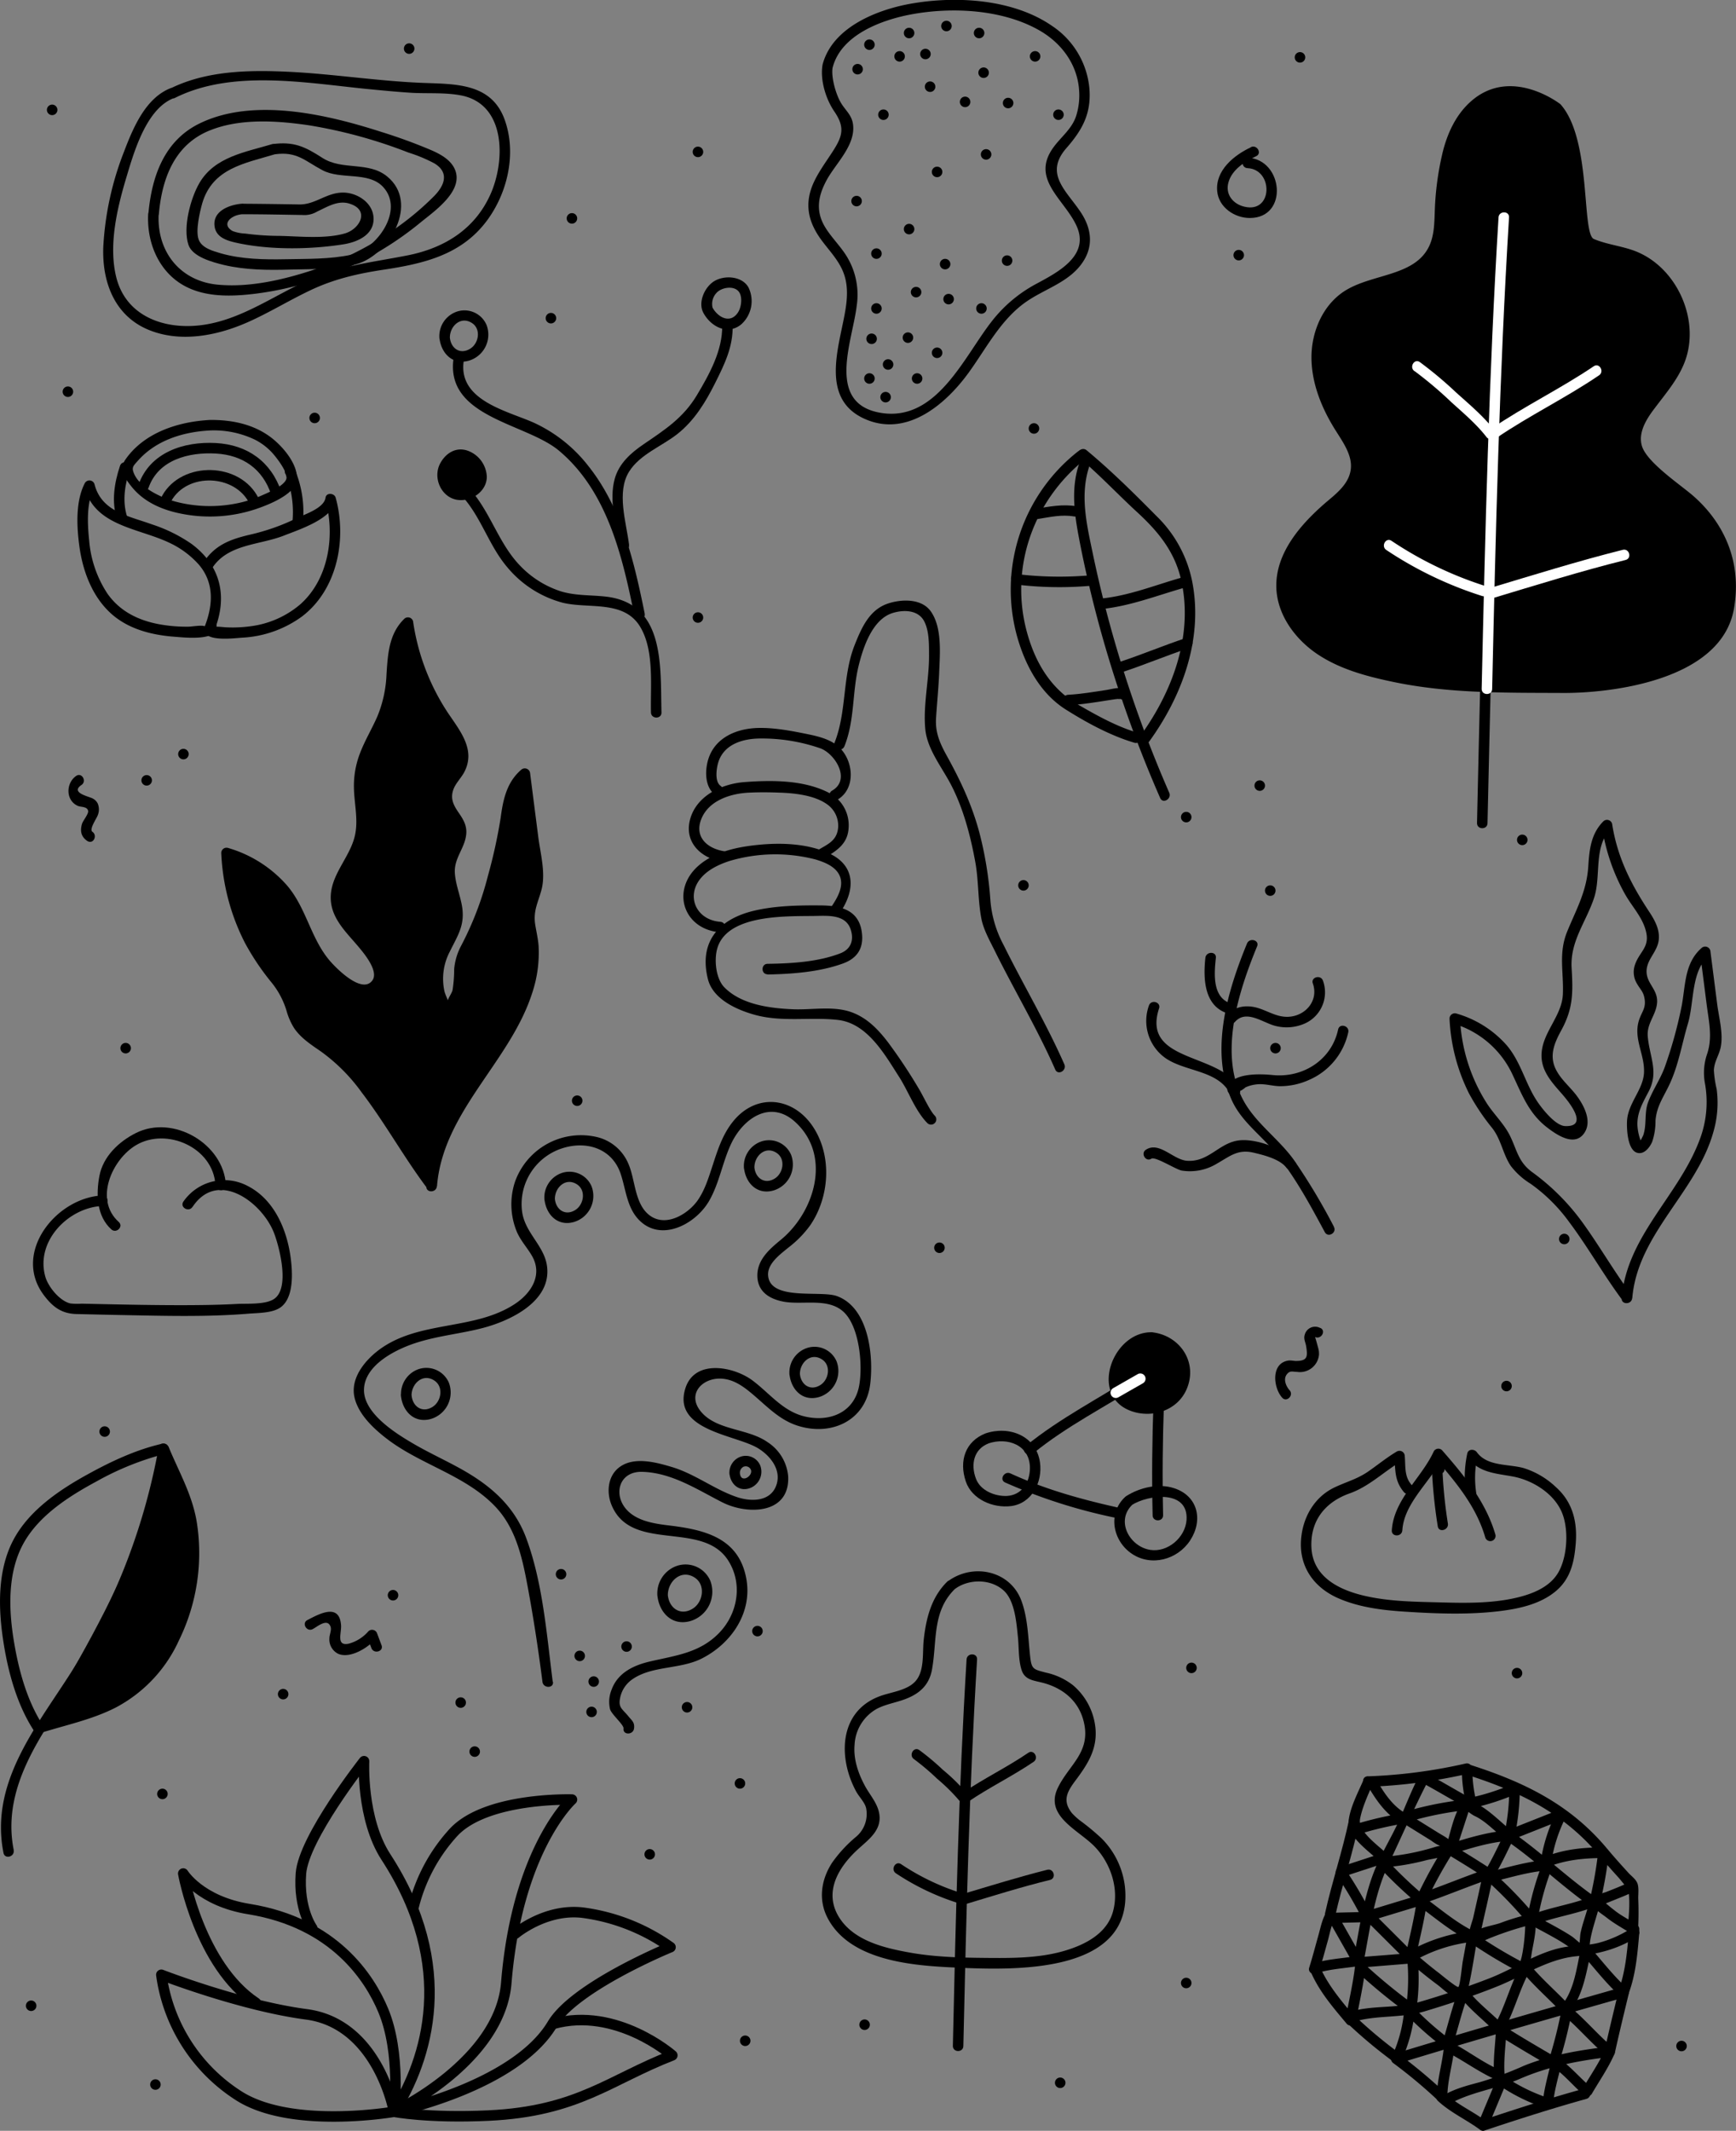 <svg xmlns="http://www.w3.org/2000/svg" viewBox="0 0 495.94 608.56"><rect x="0" y="0" width="495.94" height="608.56" fill="#808080" stroke="none"/><defs><style>.cls-1{fill:#fff;}.cls-2{fill:none;stroke:#000;stroke-linecap:round;stroke-linejoin:round;stroke-width:3px;}</style></defs><title>Asset 8</title><g id="Layer_2" data-name="Layer 2"><g id="Layer_2-2" data-name="Layer 2"><path d="M420.24,28.93c-4.39,3.86-6.89,9.38-8.22,15.08a83.13,83.13,0,0,0-2.11,15.71c-.15,3.86-.09,7.93-2,11.3-4.41,7.88-16,7.24-23.63,12-6.37,4-9.69,11.76-9.62,19.27s3.1,14.71,7.12,21c2.12,3.35,4.65,7,4.09,10.9s-3.79,6.55-6.72,9c-7.5,6.38-14.79,14.71-14.53,24.56.21,7.8,5.36,14.84,11.86,19.16s14.24,6.34,21.89,7.92c15.77,3.26,31.85,3,48,3.08,13,.1,45.43-3.25,49-24.15,2.45-14.21-3.61-25.1-11.61-32.1-3.7-3.23-13.34-9.61-14.71-14.33-1.11-3.8,1.29-7.66,3.7-10.79,3-4,6.28-7.8,8.22-12.38C486.2,92,479.19,76,466.62,71.52c-3.69-1.31-7.67-1.74-11.27-3.25s-.57-28.51-9.57-38.51C445.78,29.76,431.78,18.76,420.24,28.93Z"/><path d="M428.1,62.09c-3.52,57.61-4.85,115.31-6.15,173,0,1.93,3,1.93,3,0,1.3-57.68,2.63-115.38,6.15-173,.12-1.92-2.88-1.92-3,0Z"/><path class="cls-1" d="M428.1,62.09c-2.75,44.88-3.81,89.74-4.82,134.67,0,1.93,3,1.93,3,0,1-44.93,2.07-89.79,4.82-134.67.12-1.92-2.88-1.92-3,0Z"/><path class="cls-1" d="M404.13,106a110.78,110.78,0,0,1,10.55,8.92c3.45,3.12,7.16,6.25,10,9.93,1.19,1.52,3.3-.61,2.12-2.12-3.08-3.93-7.08-7.27-10.78-10.6a112.54,112.54,0,0,0-10.41-8.72c-1.59-1.1-3.09,1.5-1.52,2.59Z"/><path class="cls-1" d="M427.54,125.06c9.46-6.44,19.82-11.43,29.28-17.87,1.59-1.07.09-3.68-1.51-2.59C445.84,111,435.48,116,426,122.47c-1.59,1.08-.09,3.68,1.52,2.59Z"/><path class="cls-1" d="M424.18,167.32a105.52,105.52,0,0,1-26.64-12.85c-1.6-1.1-3.1,1.5-1.52,2.59a108.18,108.18,0,0,0,27.36,13.15c1.84.62,2.62-2.28.8-2.89Z"/><path class="cls-1" d="M426.14,170.93c12.72-3.83,25.38-7.79,38.25-11,1.88-.47,1.08-3.37-.79-2.9-12.88,3.23-25.54,7.19-38.25,11-1.85.56-1.06,3.46.79,2.9Z"/><path d="M270.6,451.72c-4.52,4.47-6,10.33-6.7,16.5-.45,3.84.35,9.26-2.62,12.2-2.48,2.48-7,2.88-10.12,4.09-11.59,4.42-11.75,17.68-6.54,27.2.8,1.45,2.49,3.14,2.82,4.73a8.5,8.5,0,0,1-3,8.25,38.27,38.27,0,0,0-6.73,7.31c-3.14,4.82-4,10.64-1.25,15.85,6.46,12.25,24.37,13.55,36.52,14.09,16.32.73,51,2.13,48.39-23.07a23.24,23.24,0,0,0-6.67-13.82,67.18,67.18,0,0,0-5.66-4.73,18.21,18.21,0,0,1-2.82-2.5c-2.8-3.57-1.36-6.09,1-9.27,3.35-4.46,6.15-8.71,5.77-14.5a18.41,18.41,0,0,0-6.46-12.75,19.13,19.13,0,0,0-7.75-3.6c-3.5-.93-4.07-.93-4.47-4.45-.6-5.35-.63-10.91-2.49-16-3.17-8.75-14-11-21.21-5.49-1.53,1.18.61,3.28,2.12,2.12,3.9-3,10.42-3.06,14.16.53,3.08,3,3.51,9.29,3.92,13.25.3,3,.11,6.46,1.05,9.33s3.48,2.94,6.12,3.64c6.07,1.61,10.64,5.6,11.82,12,1.49,8.09-4.52,11.58-7.61,18-3.93,8.2,6.26,12.12,10.81,17.05,4.4,4.77,6.73,11.87,4.95,18.29-1.42,5.13-5.85,8.19-10.57,10.06-7.94,3.15-16.43,3.23-24.83,3.16-7.53-.06-15.1-.19-22.53-1.51-7.27-1.3-16-3.32-20.25-10-4.49-7.09-.45-14.11,5-19.22,3.06-2.87,7.14-5.53,6.44-10.29-.42-3-2.59-5.38-4-7.91-2-3.64-3.46-7.83-3.07-12A12.44,12.44,0,0,1,250.57,488c2.54-1.3,5.42-1.73,8.06-2.74,4.08-1.54,6.8-4,7.61-8.37,1.5-8.16,0-16.57,6.48-23A1.5,1.5,0,0,0,270.6,451.72Z"/><path d="M276.13,473.94c-2.24,36.76-3.09,73.58-3.92,110.39,0,1.93,3,1.93,3,0,.83-36.81,1.68-73.63,3.92-110.39.12-1.93-2.88-1.92-3,0Z"/><path d="M261.1,502.41a69.46,69.46,0,0,1,6.63,5.61,53.9,53.9,0,0,1,6.4,6.33c1.19,1.52,3.3-.61,2.12-2.12a54.94,54.94,0,0,0-6.88-6.76,71.35,71.35,0,0,0-6.75-5.65c-1.59-1.1-3.09,1.5-1.52,2.59Z"/><path d="M276.59,514.59c6-4.1,12.64-7.3,18.68-11.4,1.59-1.08.09-3.68-1.51-2.59-6,4.1-12.64,7.3-18.69,11.4-1.59,1.08-.09,3.68,1.52,2.59Z"/><path d="M274.31,540.56a67,67,0,0,1-16.87-8.14c-1.59-1.09-3.1,1.5-1.51,2.59a69.91,69.91,0,0,0,17.59,8.45c1.83.61,2.62-2.28.79-2.9Z"/><path d="M275.57,543.91c8.11-2.44,16.19-5,24.41-7,1.87-.47,1.08-3.37-.8-2.9-8.22,2.07-16.3,4.59-24.41,7-1.84.56-1.06,3.45.8,2.89Z"/><path d="M132.55,142.31c5.11,6,7.3,13.77,12.42,19.75a30.9,30.9,0,0,0,15.74,10.07c7.41,1.84,17.52-.86,22.17,6.88,4.11,6.83,2.89,16.87,3.09,24.48.05,1.92,3.05,1.93,3,0-.35-13.14,1.15-31.18-15.94-33.1-4.33-.48-8.71-.22-12.92-1.54a28,28,0,0,1-11.53-7.29c-6-6.2-8.32-14.84-13.91-21.38-1.26-1.47-3.37.66-2.12,2.13Z"/><path d="M184.18,175.25c-3-14.74-6.52-30.11-16.08-42.13a41.86,41.86,0,0,0-15.65-12.42c-7.56-3.36-21.48-6.29-20-17.42.25-1.88-2.64-2.7-2.9-.79-2.25,16.77,20.7,18.34,30.11,26.2,13.9,11.62,18.21,30.42,21.61,47.35.38,1.9,3.27,1.1,2.89-.79Z"/><path d="M179.71,155.57c-.8-6.41-3.64-15,0-20.86,3.13-5,9.41-7.26,13.88-10.82,4.82-3.83,8-9.07,10.72-14.51s5.11-10.32,5-16.42c0-1.93-3-1.94-3,0,.16,7.09-3.69,14-7.28,20-3.9,6.46-9.15,9.81-15.19,13.93-3.64,2.49-7,5.46-8.22,9.84-1.68,6,.33,12.84,1.08,18.88.24,1.89,3.24,1.91,3,0Z"/><path d="M200.88,89.24c2.1,4,6.94,6.65,10.9,3.38a8.92,8.92,0,0,0,2.06-10.5c-1.82-3.32-7-3.63-9.94-1.73-2.52,1.64-4.35,5.55-3.18,8.49.71,1.77,3.61,1,2.9-.8a4.6,4.6,0,0,1,1-4.35c1.35-1.62,4.95-2.29,6.42-.45,1.16,1.46.74,4.43-.15,5.85-2.21,3.54-5.87,1.51-7.41-1.41C202.56,86,200,87.53,200.88,89.24Z"/><path d="M126.86,133.49a6,6,0,0,0,1.7,6.81c2.32,1.88,6.11,1.06,8-1.27C140.78,133.76,130.78,124.76,126.86,133.49Z"/><path d="M125.41,133.09c-1.62,4.22,1.14,9.46,5.84,9.73,3.8.23,7.84-2.67,7.82-6.69a8.28,8.28,0,0,0-5.24-7.33c-3.58-1.38-6.71.7-8.27,3.93-.83,1.73,1.75,3.26,2.59,1.52s2.35-3.5,4.57-2.67A5.46,5.46,0,0,1,136,135.2c.54,2.19-1,4-3.14,4.49-3.52.88-5.69-2.72-4.51-5.8C129,132.08,126.1,131.3,125.41,133.09Z"/><path d="M125.53,96.41c.42,4.36,3.65,7.88,8.31,6.63A7.76,7.76,0,0,0,139,92.82a6.86,6.86,0,0,0-8.89-3.67,7.39,7.39,0,0,0-4.59,7.26c0,1.93,3,1.93,3,0,0-3.35,3.2-6.27,6.39-4.1,2.56,1.74,1.86,5.75-.55,7.26-2.84,1.8-5.54,0-5.84-3.16C128.35,94.5,125.35,94.48,125.53,96.41Z"/><path d="M381.09,350.39a176.89,176.89,0,0,0-11.56-19.26c-4-5.5-9.78-9.65-13.4-15.3-8.59-13.39-2.48-32.24,3-45.56.73-1.78-2.17-2.56-2.89-.79-5.52,13.41-10.72,30.58-4.37,44.69,2.8,6.21,8.4,10,12.6,15.21,5.59,6.87,9.82,14.77,14,22.52.92,1.7,3.51.19,2.59-1.51Z"/><path d="M370.07,332c-3.08-4-11.8-7.17-16.76-6.2-5.29,1-8.22,6.15-14.21,5.72-3.94-.29-7.88-5.59-11.7-3.18-1.63,1-.13,3.62,1.51,2.59,1.14-.72,7,3.1,8.74,3.4a14.8,14.8,0,0,0,10-2c3.81-2.17,6-4.18,10.49-3.12,2.86.68,7.44,1.8,9.34,4.27,1.17,1.51,3.77,0,2.59-1.51Z"/><path d="M354.07,311c-5-10.47-28.09-7.29-22.95-23,.6-1.84-2.3-2.63-2.9-.8A13,13,0,0,0,332.68,302c5.68,4.19,15.44,3.5,18.8,10.54.84,1.74,3.42.22,2.59-1.51Z"/><path d="M353.84,310.7q-.49,1.88,2-.16a10.37,10.37,0,0,1,3.85-.89c2-.08,4,.56,6,.57a20,20,0,0,0,8.2-1.76,19.29,19.29,0,0,0,11.28-13.63c.4-1.88-2.49-2.69-2.9-.8-1.87,8.71-10.06,13.9-18.74,13-3.23-.32-11.7-.78-12.85,3.69a1.51,1.51,0,0,0,.39,1.46l.64.62c1.39,1.35,3.51-.77,2.12-2.12Z"/><path d="M352,286.71c-5.74-1.53-5.15-8.56-4.65-13.14.21-1.91-2.79-1.9-3,0-.66,6.12-.35,14.11,6.85,16a1.5,1.5,0,0,0,.8-2.89Z"/><path d="M352.84,291.82c3.3-3.65,8.1.43,11.74,1.24a12.82,12.82,0,0,0,8.45-.87,9.75,9.75,0,0,0,4.91-12.11c-.64-1.8-3.54-1-2.89.8,1.72,4.86-2.06,9.3-7,9.52-3.37.15-5.91-1.75-9-2.6-2.93-.8-6.2-.43-8.31,1.9-1.29,1.43.82,3.56,2.12,2.12Z"/><path d="M239.16,228.43c5.41-3.05,4.8-11.22.41-15.17-2.23-2-5.36-2.84-8.22-3.45-4.84-1-10.14-2.07-15.11-1.89-5.8.22-11.69,2.65-13.75,8.48-1.15,3.25-1.3,8.37,1.84,10.62,1.57,1.12,3.07-1.48,1.51-2.59-1.84-1.32-1.1-5.55-.46-7.24,1.81-4.72,6.86-6.18,11.5-6.27a51.05,51.05,0,0,1,17.5,2.81c4.23,1.57,8.82,9,3.27,12.11a1.5,1.5,0,0,0,1.51,2.59Z"/><path d="M235.54,245.06c3.62-2.16,6.7-4.13,6.9-8.72a10.4,10.4,0,0,0-5.91-10.05c-7.05-3.54-16.13-3.52-23.89-2.92-6.56.5-13.89,4-15.57,10.94C195.56,240.55,200.18,245,206,246c1.89.3,2.7-2.59.8-2.9-4.69-.76-8.41-4-6.52-9,2.05-5.47,8.39-7.47,13.67-7.72,2.92-.14,5.9-.12,8.82,0,4.17.13,9.78.74,13.34,3.21a7.46,7.46,0,0,1,3.32,6.87c-.37,3.59-2.82,4.58-5.42,6.13a1.5,1.5,0,0,0,1.52,2.59Z"/><path d="M240.07,260.52c4.46-6.64,4.28-13.59-3.66-17-6-2.6-13.22-2.88-19.68-2.24-6,.59-12.68,1.92-17.35,6.11-7.76,7-4.09,18.08,6.4,18.88,1.92.15,1.92-2.85,0-3-6.88-.52-9.91-7.31-5.55-12.49,2.07-2.45,5.18-3.9,8.17-4.88a46,46,0,0,1,24.53-.45c2.44.73,5.42,1.86,6.73,4.23,1.74,3.15-.41,6.71-2.18,9.34-1.08,1.6,1.52,3.11,2.59,1.51Z"/><path d="M219.26,278.32c7.06-.14,14.87-.71,21.57-3.15,4.18-1.52,6-4.49,5.36-9-.88-6.35-6.12-7.53-11.67-7.58-6.31-.05-13,.06-19.17,1.53-10.21,2.44-15.74,9.06-13.11,19.53,1.41,5.63,8,8.66,13.18,10.13,7.93,2.25,16,.6,24,1.52,8.46,1,13.41,10,17.54,16.42,2.53,4,4.65,9.74,8,13.07a1.5,1.5,0,0,0,2.12-2.12c-1.43-1.42-3.24-5.5-4.58-7.71a150.46,150.46,0,0,0-8.86-13.34c-2.74-3.57-5.82-6.8-10.14-8.44-5.25-2-11.41-.71-16.9-.93-6.54-.27-14.78-1.29-19.66-6.26-2.32-2.36-2.89-7.26-2.19-10.48,2.26-10.42,19.61-9.8,27.76-9.91,3.92-.05,9.16-.57,10.56,4,.94,3.09-.11,5.55-3,6.67-6.38,2.47-14,2.91-20.77,3-1.93,0-1.94,3,0,3Z"/><path d="M241.23,213.16c3-7.53,2.18-15.35,4.08-23.09,1.31-5.28,3.93-13.22,9.72-15,3.26-1,7.32-.85,9,2.38,1.48,2.85,1.36,6.8,1.38,9.93,0,6.86-1.73,14.1-1.07,20.89.54,5.66,4.69,10.8,7.25,15.67,3.56,6.78,5.62,14.57,7,22.08,1,5.37.75,10.92,1.75,16.25.6,3.18,2.35,6.27,3.78,9.15,5.64,11.42,12.22,22.39,17.35,34.06.78,1.76,3.36.24,2.59-1.51-5.13-11.67-11.71-22.65-17.35-34.07a32.36,32.36,0,0,1-3.8-13.09,105.33,105.33,0,0,0-3.14-19.09c-2.16-8-5.37-14.78-9.36-22-1.94-3.52-3.27-6.59-3-10.66.28-4.38.73-8.76.9-13.15.21-5.28.87-12.72-2.42-17.33-2.63-3.68-8.3-3.5-12.18-2.22-5.38,1.78-7.61,7-9.54,11.83-3.61,9.1-2.18,19.07-5.84,28.14-.72,1.79,2.18,2.57,2.9.8Z"/><path d="M3.93,528.41c-4.46-22.18,14.29-40.18,24.16-58a183.9,183.9,0,0,0,20.14-56.23c.33-1.89-2.56-2.7-2.9-.8a179.65,179.65,0,0,1-23.26,61.43C11.88,491.53-3.21,508.07,1,529.21c.38,1.89,3.27,1.09,2.89-.8Z"/><path d="M46.38,412.32C38.93,414,31.63,417.43,25,421.1,16.82,425.59,8.11,431.53,3.72,440S-.51,458.9.86,468.15c1.32,8.94,3.85,18.51,8.84,26.16a1.55,1.55,0,0,0,1.7.69c7.27-2.31,14.83-3.82,21.68-7.33a40.61,40.61,0,0,0,18-19.09,56.61,56.61,0,0,0,5.08-34.2c-1.37-7.73-5-13.92-7.93-21-.73-1.76-3.63-1-2.9.8,2.38,5.8,5.53,11,7.1,17.19,3.07,12,1.35,24.58-3.94,35.72a38,38,0,0,1-17.81,18.45C24.3,488.6,17.31,490,10.6,492.11l1.69.69c-4.49-6.89-6.83-15.37-8.21-23.4C2.46,460,2,449.06,6.87,440.51c4.48-7.87,13-13.26,20.73-17.43a81.58,81.58,0,0,1,19.58-7.87c1.88-.43,1.08-3.33-.8-2.89Z"/><path d="M46.78,413.76c1.44,3.84,13.5,20.85,6.63,44.42C44.78,487.76,25.78,488.76,11,493.55c0,0,14-22.48,22.28-40.29,14-30,13-40,13-40"/><path d="M308.51,131.81c-2.61,7.15-1.68,14.42-.29,21.73,1.66,8.78,3.73,17.5,6.09,26.12a358.45,358.45,0,0,0,17.13,48.26c.77,1.76,3.35.24,2.59-1.51a352,352,0,0,1-16.33-45.77q-3.12-11.13-5.49-22.45c-1.77-8.46-3.87-17.18-.81-25.59.66-1.81-2.23-2.6-2.89-.79Z"/><path d="M308,128.9a50.17,50.17,0,0,0-17.53,52.53c2.27,8.28,6.56,16.51,14,21.21,6,3.78,12.79,7.47,19.58,9.48,1.86.55,2.65-2.35.8-2.9-5.83-1.72-11.48-4.87-16.73-7.9-7.89-4.54-12.33-12-14.72-20.68-5.1-18.52,1.84-37.84,16.76-49.61,1.52-1.2-.62-3.31-2.12-2.13Z"/><path d="M308.32,130.73c5.76,4.85,10.92,10.37,16.46,15.47,6.1,5.6,10.88,11.38,12.7,19.66,3.47,15.79-2.61,31.83-11.84,44.51-1.14,1.56,1.47,3.06,2.59,1.51,9.41-12.93,15.42-29.14,12.46-45.26a35.79,35.79,0,0,0-10.31-19.24c-6.35-6.43-13-13-19.94-18.77-1.47-1.23-3.6.88-2.12,2.12Z"/><path d="M321.37,196.9c-1.23-.9-3.87-.05-5.17.14-3.68.56-7.34,1.19-11.06,1.39-1.92.1-1.93,3.1,0,3,2.92-.16,5.81-.56,8.7-1,1.28-.2,2.56-.41,3.85-.6.53-.08,1.06-.17,1.6-.21.28,0,.95.15.56-.13,1.56,1.13,3.06-1.47,1.52-2.59Z"/><path d="M320.82,191.9c6.34-2.11,12.5-4.7,18.84-6.81,1.82-.61,1-3.5-.8-2.89-6.34,2.11-12.5,4.69-18.84,6.8-1.82.61-1,3.51.8,2.9Z"/><path d="M314.17,174c8.44-.79,16-3.81,24.09-6.12a1.5,1.5,0,0,0-.8-2.89c-7.81,2.23-15.14,5.24-23.29,6-1.91.17-1.92,3.17,0,3Z"/><path d="M311.24,164.33a102.57,102.57,0,0,1-21-.39c-1.91-.23-1.89,2.78,0,3a102.57,102.57,0,0,0,21,.39c1.91-.16,1.93-3.16,0-3Z"/><path d="M307.64,144.61c-4.07-.71-7.86.08-11.88.72-1.91.3-1.1,3.2.79,2.89,3.44-.55,6.8-1.33,10.29-.72,1.89.33,2.7-2.57.8-2.89Z"/><path d="M60,122.94a27.05,27.05,0,0,1,13,2.72,17.43,17.43,0,0,1,5.42,4.42c1.12,1.37,3.94,5.08,3.36,6.77-.68,2-5.36,3.93-7.11,4.7a33.81,33.81,0,0,1-7.16,2.24,38.48,38.48,0,0,1-17.34-.52c-4.13-1.12-10.7-4.1-12.11-8.62-.4-1.29.2-1.79,1.36-3.09,5.22-5.89,13-8.23,20.6-8.62,1.92-.1,1.93-3.1,0-3-9,.46-18.79,3.55-24.18,11.29-1.92,2.77-.33,5.16,1.73,7.74,3.73,4.68,9.36,6.91,15.11,7.91a41.52,41.52,0,0,0,20.1-1.38c3.42-1.13,11.88-4.27,12.06-8.69.18-4.65-4.63-10-8.17-12.42C71.79,121,65.83,119.88,60,119.94,58.07,120,58.07,123,60,122.94Z"/><path d="M48.93,143.08c4.59-8.18,18.21-7.67,22.35.75.85,1.74,3.44.22,2.59-1.51-5.14-10.44-21.89-10.82-27.53-.76-.94,1.69,1.65,3.2,2.59,1.52Z"/><path d="M42.45,139.28c2.8-8,11.53-10.19,19.22-9.75S75,133.9,77.46,141.2c.61,1.82,3.51,1,2.89-.79-2.91-8.57-9.67-13.39-18.68-13.88-9.18-.5-18.85,2.66-22.11,11.95-.65,1.83,2.25,2.61,2.89.8Z"/><path d="M34.28,133.05c-1.64,4.92-2.46,10.19-.88,15.25.57,1.83,3.47,1,2.89-.8-1.42-4.57-.6-9.21.89-13.66.61-1.83-2.29-2.62-2.9-.79Z"/><path d="M61.12,180.35c4-9.7,2.1-18.69-6.39-25a43.61,43.61,0,0,0-11.39-5.61C36.77,147.35,29,146.17,27,138.3a1.51,1.51,0,0,0-2.74-.36c-2.73,5.19-2.35,12.47-1.58,18.11.95,6.95,3.57,14.08,8.8,18.95,5,4.67,11.87,6.39,18.55,6.87,2.24.16,11.84,1.29,11.82-2.63,0-1.8-2.34-1.89-2.95-.4l-.13.32c-.73,1.78,2.17,2.56,2.9.8l.12-.32-2.94-.4c0-1-3.82-.28-4.92-.26a42.77,42.77,0,0,1-8.38-.68c-6-1.1-11.28-3.68-14.84-8.73a32.32,32.32,0,0,1-5.23-15.14c-.48-4.6-.84-10.79,1.37-15l-2.74-.36C27,150.27,39.5,150.78,48.35,155a26,26,0,0,1,8.36,6.15c4.73,5.44,4.13,12.11,1.51,18.43-.73,1.78,2.17,2.55,2.9.79Z"/><path d="M81.54,135.29a29.27,29.27,0,0,1,2,13.85c-.16,1.93,2.84,1.92,3,0a31.33,31.33,0,0,0-2.15-14.65c-.73-1.76-3.63-1-2.9.8Z"/><path d="M60.5,162.42c4.49-7.14,13.55-6.66,20.7-9.49,4.16-1.65,13.92-4.76,14.67-10H93c2.77,10,.88,22.45-7.16,29.62a27.11,27.11,0,0,1-13.95,6.27,38.32,38.32,0,0,1-6.94.36c-1.05,0-4.11-.52-3.66.17-1.05-1.61-3.65-.1-2.59,1.52,1.5,2.27,8.25,1.4,10.5,1.25a31.71,31.71,0,0,0,17.07-6.05c10.11-7.68,12.89-22.15,9.62-33.94-.36-1.32-2.67-1.53-2.89,0-.44,3.05-6,4.76-8.4,5.94a61.08,61.08,0,0,1-13,4.59c-5.85,1.36-10.33,3-13.65,8.25-1,1.64,1.57,3.14,2.59,1.51Z"/><path d="M60.36,180.13a1.5,1.5,0,0,0,0-3,1.5,1.5,0,0,0,0,3Z"/><path d="M282.34,412.25c5.5-1.85,11.88.44,11.89,7,0,4.13-2.34,7.81-6.66,8-3.4.11-7.47-1.53-8.75-4.9-1.57-4.1-.63-8.43,3.52-10.08,1.77-.71,1-3.61-.8-2.89-5.78,2.29-7.63,7.86-5.62,13.76,1.75,5.13,7.83,7.64,12.91,7,5.95-.75,9.06-6.85,8.27-12.47-1.07-7.61-8.8-10.57-15.56-8.29C279.72,410,280.5,412.87,282.34,412.25Z"/><path d="M295.13,415.13c9.58-7.84,20.78-13.39,31.14-20.09,1.61-1,.11-3.64-1.52-2.59C314.17,399.29,302.8,405,293,413c-1.5,1.22.64,3.33,2.12,2.12Z"/><path d="M329.14,382c3.94.3,8.14,2.26,9.14,8.26,1.52,9.1-7.29,12.73-11.34,12.12C309.78,399.76,321,381.38,329.14,382Z"/><path d="M329.14,383.5c6.81.73,10.56,9,5.69,14.31a9.87,9.87,0,0,1-12.7,1.37c-6.52-4.44.36-15.86,7-15.68,1.93.06,1.93-2.94,0-3-11.26-.3-18.13,18.11-6,22.49,6,2.17,13.3-.12,15.91-6.33,3.24-7.73-2.1-15.32-9.95-16.16C327.22,380.3,327.23,383.3,329.14,383.5Z"/><path class="cls-1" d="M325,392.47l-7,4a1.5,1.5,0,0,0,1.52,2.59l7-4a1.5,1.5,0,0,0-1.52-2.59Z"/><path d="M329.53,400.38c-.39,10.79-.5,21.6-.25,32.38,0,1.93,3,1.94,3,0-.25-10.78-.14-21.59.25-32.38.07-1.93-2.93-1.92-3,0Z"/><path d="M321.44,427.52c-5.07,4.7-3.58,12.57,1.94,16.26s13,1.7,16.62-3.83c3.78-5.78,2.24-12.69-4.56-14.91-4.47-1.47-9.79-.22-13.7,2.25-1.63,1-.12,3.63,1.51,2.59,4.85-3.07,16.32-4.46,15.72,4.23-.35,5-5.39,9.33-10.38,8.54-5.94-.95-10-8.38-5-13C325,428.33,322.85,426.21,321.44,427.52Z"/><path d="M319.06,430.49c-10.42-2.33-20.68-5.21-30.4-9.68-1.74-.8-3.27,1.78-1.52,2.59a155.1,155.1,0,0,0,31.12,10c1.88.42,2.69-2.48.8-2.9Z"/><path d="M400.62,437.06C401.14,429,409,423,412.2,416l-2.36.31c6,6.9,11.91,13.89,14.49,22.86a1.51,1.51,0,0,0,2.9-.8c-2.73-9.45-8.91-16.9-15.27-24.19a1.5,1.5,0,0,0-2.35.31c-3.52,7.69-11.42,13.68-12,22.58-.12,1.92,2.88,1.92,3,0Z"/><path d="M413.63,435.12A136.32,136.32,0,0,1,412,417.77l-2.95.4.63,1.84c.62,1.82,3.51,1,2.89-.8l-.62-1.84c-.52-1.54-3-1.37-2.95.4a143.47,143.47,0,0,0,1.74,18.15c.3,1.9,3.19,1.09,2.89-.8Z"/><path d="M403.18,424c-2.05-2.42-1.61-5.26-1.87-8.16a1.51,1.51,0,0,0-2.25-1.29c-2.91,1.71-5.52,3.88-8.3,5.79-3.11,2.13-6.33,2.93-9.63,4.53-5.41,2.61-8.66,8-9.35,13.9-1,8.07,3.16,14.43,10.49,17.67,6,2.64,12.73,3.45,19.21,3.86,8.89.57,18.13.92,27-.17,5.49-.68,11.36-1.95,15.76-5.51s5.48-8.39,5.91-13.72c.5-6.26-.85-11.87-5.65-16.17a23.59,23.59,0,0,0-9.21-5.44c-4.37-1.22-10.4-.43-13.38-4.53-.69-.95-2.45-1-2.74.36a33.2,33.2,0,0,0-.31,12.21c.3,1.9,3.19,1.09,2.89-.8a28.9,28.9,0,0,1,.31-10.61l-2.74.36c3.13,4.3,7.81,4.49,12.69,5.38,5.65,1,11.88,4.78,14.19,10.29,2,4.77,1.59,12.46-.94,17s-8,6.5-12.84,7.54c-6.73,1.44-13.72,1.35-20.57,1.17-7.4-.2-14.85-.22-22.1-1.91s-14.68-5.38-15.1-13.73c-.38-7.65,3.88-13,10.88-15.49,5.68-2,9.93-6.35,15.05-9.36l-2.26-1.3c.36,4.05,0,7,2.75,10.28,1.25,1.47,3.36-.66,2.12-2.12Z"/><path d="M357.35,42.07c-4.83,2.25-10.2,6.62-9.62,12.56.44,4.58,4.93,7.63,9.31,7.63,11.18,0,9.59-16.76-.63-17.23-1.93-.09-1.93,2.91,0,3,7.39.34,7.29,13-.93,11-3.24-.76-5.48-3.51-4.55-6.9,1-3.68,4.69-6,7.94-7.52,1.74-.82.22-3.41-1.52-2.59Z"/><path d="M123.34,338.82c.71-13.05,9-24.26,16.34-35.05s14.46-23.26,12.4-36.17c-.45-2.82-1.34-5.68-.75-8.48.46-2.15,1.76-4.06,2.19-6.22a16.12,16.12,0,0,0-.09-5.23L150,220.89c-6.63,5.06-4.58,15.34-7.37,23.21-1.35,3.79-2.15,9.87-5.83,19.83-1.58,4.27-5.59,8-5.54,13.53.11,11.52-4.52,10.19-4.25,10.06-4.7-10.32.47-16.51,2.95-21.27,3.44-6.62-3.77-15.17-.68-22,1.14-2.51,3-5,2.48-7.72-.58-2.95-3.83-4.82-4.35-7.78-.71-4,3.74-6.95,4.81-10.84,1.2-4.38-2-8.59-4.64-12.29a63.11,63.11,0,0,1-11-27.85c-5.77,5-3.82,14.13-5.4,21.58-1.64,7.71-7.48,14.17-8.42,22-.71,6,1.52,12.12,0,17.94-1.6,6.3-7.39,11.55-6.76,18,.81,8.16,11.43,12.77,12,21,.16,2.13-.93,4.73-3.06,4.86a4.66,4.66,0,0,1-2.12-.51,26.88,26.88,0,0,1-12.55-11.15C88.19,267.83,87,263.72,85,260a33.11,33.11,0,0,0-20.3-16.37,59,59,0,0,0,12.77,34.51c1.68,2.1,3.53,4.12,4.62,6.58,1,2.2,1.31,4.66,2.4,6.81,2.23,4.41,7.11,6.65,11,9.7s6.72,6.82,9.62,10.64c6.59,8.69,11.55,17.95,18.15,26.63"/><path d="M124.84,338.82c1.68-21.34,20.84-35.47,27.17-55.14a36.13,36.13,0,0,0,1.85-13.56c-.16-2.15-.68-4.19-1-6.32-.51-3.83.91-6.18,1.84-9.71,1.24-4.72-.31-10.29-.92-15l-2.33-18.17a1.53,1.53,0,0,0-2.56-1.07c-4.11,3.55-5.16,8.45-5.85,13.63a147.33,147.33,0,0,1-3.65,16.67,90.9,90.9,0,0,1-7.64,19.93,17.38,17.38,0,0,0-2,6.67,39.43,39.43,0,0,1-.46,6c-.24,1-1.19,2.15-1.35,3,0,.13-.53.31-.53.32,0,.28,1,1.06,1,1.4-.09-1.46-1.14-3-1.46-4.46a16.65,16.65,0,0,1,1.54-11.21c2.24-4.57,4.39-7.56,3.51-12.91-.53-3.21-1.88-6.36-2.06-9.62-.24-4.21,2.86-7,3.25-11,.23-2.36-.73-4.07-2-5.93-1.54-2.21-2.62-4.11-1.7-6.77.63-1.84,2.27-3.38,3.16-5.09,3.35-6.44-1.34-11.86-4.8-17.06A63.93,63.93,0,0,1,118,177.4a1.52,1.52,0,0,0-2.51-.66c-4.37,4.27-4.69,10-5.07,15.77a35,35,0,0,1-2.6,12.06c-1.53,3.52-3.53,6.81-4.91,10.39a25.82,25.82,0,0,0-1.8,10c.08,4.64,1.35,9.33.22,13.94-1.57,6.41-7.39,11.41-6.81,18.42.45,5.3,4.51,9.07,7.74,12.9,1.55,1.84,6.1,7.15,4.09,9.83-3,4-10.47-3.66-12.29-5.84-5.36-6.41-6.62-15.07-12.17-21.45A35.6,35.6,0,0,0,65.1,242.16a1.5,1.5,0,0,0-1.89,1.45A61.93,61.93,0,0,0,70,269.34a71.45,71.45,0,0,0,7.44,11.1,23.67,23.67,0,0,1,4.37,8.08,19.12,19.12,0,0,0,2.14,5c1.91,2.91,4.93,4.85,7.74,6.79A51.27,51.27,0,0,1,103.33,312c6.69,8.76,12,18.44,18.63,27.27,1.14,1.53,3.75,0,2.59-1.51-6.07-8.14-11.06-17-17.06-25.19a83.67,83.67,0,0,0-8-9.73c-3.11-3.11-7-5.07-10.25-7.92-3.62-3.15-4-6.86-5.87-10.95s-5.49-7.41-8-11.2a58.51,58.51,0,0,1-9.24-29.13l-1.9,1.44a32.4,32.4,0,0,1,20.2,17.31c3.35,7,5.7,13.66,12.23,18.47,3.36,2.48,9.38,6.32,12.07,1,2.38-4.66-1.17-9.83-4-13.29-2.07-2.48-4.57-4.77-6.06-7.67-2.4-4.68-.48-8.88,1.83-13.13,1.72-3.16,3.47-6.21,4-9.81.62-4-.21-8.06-.4-12.09-.46-9.37,5.65-16,8-24.58,2-7.28-.46-16.71,5.4-22.44l-2.5-.66c1.75,11.65,6.54,21,13,30.75,2.19,3.31,3.83,6.9,1.73,10.71-.95,1.73-2.34,3.19-3.14,5-1.8,4.1.16,6,2.11,9.44,2.3,4,.1,6.59-1.16,10.38a13.07,13.07,0,0,0-.5,5.49c.49,5.13,3.66,10.4,1.55,15.51-1.26,3.08-3.37,5.66-4.32,8.91a18.36,18.36,0,0,0-.69,6.12,20.3,20.3,0,0,0,.33,2.57c.24,1.27,1.63,3.41,1.53,4.46a1.46,1.46,0,0,0,.74,1.3c2,1,4-.77,5-2.43,1.37-2.43,1.35-5.42,1.52-8.11.31-5.12,2.89-8.2,4.93-12.65,3-6.59,4.19-13.88,6.27-20.79,2.21-7.35.87-17.54,7.11-22.92l-2.56-1.06,2.21,17.21c.76,5.91,2.29,11.78.29,17.52-1.75,5-.72,8.46-.19,13.66.6,6-.81,11.91-3.1,17.4-7.55,18.07-24.25,31.69-25.86,52.14-.15,1.93,2.85,1.92,3,0Z"/><path d="M466.31,370.75c1.54-18.41,18.42-30.29,23.2-47.57a29.75,29.75,0,0,0,.9-12.16,31,31,0,0,1-.79-5.35c.1-2.47,1.47-4.25,1.95-6.58.79-3.88-.5-8.41-1-12.27l-1.92-15a1.52,1.52,0,0,0-2.56-1.06c-4.81,4.24-4.57,10.41-5.61,16.25a124.32,124.32,0,0,1-4.67,17.13c-1.26,3.78-3.52,6.85-4.93,10.52-1.22,3.15-.36,6.5-1.45,9.61a21.29,21.29,0,0,1-1.07,2c1.23,1.52,1.32,1.28.27-.7a14.67,14.67,0,0,1-.85-4.15c-.15-3.66,1.55-6.5,3.17-9.61,3-5.69.31-9.87-.22-15.79-.33-3.82,2.47-6.18,2.67-9.76s-2.8-5.22-3-8.48c-.22-3.75,3.24-5.85,3.5-9.65.2-2.91-1.27-5.48-2.82-7.83-5.22-7.9-9.08-15.58-10.54-25.06a1.51,1.51,0,0,0-2.5-.66c-3.53,3.54-4,8.08-4.3,12.85-.46,7.13-3.36,12.14-6,18.56-2.57,6.23-1,11.52-1.26,17.95s-6.18,11.14-6.1,17.67c.06,4.55,3.2,7.79,6,11,1.17,1.37,8,9.29.73,9-2.74-.11-6.48-4.84-7.93-7-3.46-5.16-4.67-11.32-8.79-16.13A30.27,30.27,0,0,0,416,289.45a1.52,1.52,0,0,0-1.9,1.45,53.06,53.06,0,0,0,5.56,21.38,63.31,63.31,0,0,0,6.66,9.93c2.58,3.34,3,7.39,5.28,10.78a20.89,20.89,0,0,0,5.64,5.08,47.56,47.56,0,0,1,10.94,10.81c5.42,7.21,9.84,15.1,15.22,22.34,1.14,1.53,3.75,0,2.59-1.52-5-6.75-9.18-14.08-14.13-20.87a64.66,64.66,0,0,0-14.26-14.15c-3.81-2.86-4.2-6.06-6.12-10.08-1.68-3.53-4.66-6.27-6.76-9.54a49.18,49.18,0,0,1-7.62-24.16l-1.9,1.44A27.08,27.08,0,0,1,432.14,307c2.71,5.74,4.63,11,9.83,15,2.68,2.06,7.65,5.51,10.45,1.84,2.67-3.49,0-8.32-2.21-11.19-1.72-2.21-4-4.15-5.39-6.59-2.44-4.19-.93-7.88,1.23-11.84,3.4-6.23,3.34-10.76,2.93-17.77-.44-7.71,4.15-13.11,6.43-20.06,2.06-6.29-.25-14.61,4.76-19.63l-2.51-.66a55.92,55.92,0,0,0,6.67,19.44c2.11,3.68,5.16,6.73,6,10.95s-2.13,5.49-3.3,9.2a6.33,6.33,0,0,0,.61,5.23c1,1.76,1.88,2.29,2.2,4.44.37,2.52-.7,3.46-1.5,5.69-1.93,5.43,1.58,10,1.32,15.32-.23,4.84-4.56,8.66-4.85,13.76-.12,2.27.12,8.36,2.93,9.12,2,.54,3.58-1.59,4.25-3.14a18.19,18.19,0,0,0,.95-6c.32-4.35,2.48-7,4.2-10.84,2.43-5.37,3.38-11.26,5.05-16.87,1.87-6.25.84-14.93,6-19.52l-2.56-1.06,1.92,15c.62,4.88,1.72,9.33.18,14.08a16.56,16.56,0,0,0-.62,8.74,30.13,30.13,0,0,1-1.6,16c-6,15.93-20.75,27.36-22.23,45.11-.16,1.92,2.84,1.91,3,0Z"/><path d="M33.93,349c-7.14-6.41-1.85-17.9,4.9-21.92,8.74-5.22,22.12.63,22.72,11.41.11,1.92,3.11,1.93,3,0-.66-11.85-15.1-20.25-25.74-14.89-4.88,2.45-9.37,6.72-10.41,12.25-1,5.25-.79,11.49,3.41,15.27,1.43,1.29,3.56-.82,2.12-2.12Z"/><path d="M55,344.71c7.27-10.95,20.14-1.13,23.38,7.69,1.51,4.09,4.49,15.62-.14,18.62-2.54,1.65-7.71,1.23-10.59,1.39-5.2.28-10.42.34-15.64.35-9.56,0-19.13-.22-28.69-.43a17.6,17.6,0,0,1-3.25-.07c-3-.71-6.29-4.69-7.13-7.66-2.87-10.23,6.75-19.78,16.32-20.17,1.92-.08,1.93-3.08,0-3C16.1,342,3.42,357.77,12.51,369.88c2.62,3.49,5.18,5.33,9.45,5.42s8.83.21,13.25.29c11.89.23,23.91.57,35.78-.4,2.69-.22,6.77-.15,9.1-1.76,4-2.79,3.48-10.3,2.92-14.42-1.09-7.92-4.7-16.4-12.17-20.25a14.23,14.23,0,0,0-18.46,4.43c-1.07,1.62,1.53,3.12,2.59,1.52Z"/><path d="M235,18.43c-.77,4.32.88,9.8,3.35,13.41,3.26,4.76,2.24,7.32-.8,11.94-1.91,2.92-4,5.75-5.38,9-2.51,6.09-1,11.26,2.9,16.32,2.1,2.76,4.51,5.32,5.81,8.57,1.56,3.88,1.18,8,.44,12-1.82,10-6.75,24.09,5.35,29.8s23.37-3.81,30.08-13.07c5.11-7.06,9.24-15.33,16.63-20.36,5.48-3.73,12.38-5.57,16.12-11.44,2.91-4.55,2.23-9.39-.61-13.76-4.1-6.3-10.75-11.1-4.23-18.55,4.58-5.24,7.16-9.93,6.55-17.12a24.06,24.06,0,0,0-10.6-17.73c-11.33-7.87-28-8.71-41.09-6.26C250,3,237.75,8,235,18.43a1.5,1.5,0,0,0,2.89.8c2.46-9.34,14-13.54,22.42-15.12C272,1.94,286.46,2.66,297,8.72c6.22,3.58,10.69,9.56,11.26,16.82a19.56,19.56,0,0,1-.8,7.49c-1.22,3.82-4.32,6-6.59,9.16-6.45,9,3.1,14.63,6.63,22.22,4,8.58-5.3,13.34-11.48,16.67a39.87,39.87,0,0,0-12.66,10.65c-8,10.18-15.78,28.88-31.81,26.17-15.69-2.66-8-20.49-6.82-30.48a21,21,0,0,0-4-15.91c-1.67-2.29-3.66-4.35-5.1-6.79-2.75-4.66-1.85-9,.66-13.52,2.64-4.73,8.21-9.83,7.39-15.75-.36-2.58-2.09-3.87-3.36-5.94-1.51-2.45-2.95-7.48-2.45-10.28C238.24,17.34,235.35,16.53,235,18.43Z"/><path d="M281,22.26a1.5,1.5,0,0,0,0-3,1.5,1.5,0,0,0,0,3Z"/><path d="M270.38,8.93a1.5,1.5,0,0,0,0-3,1.5,1.5,0,0,0,0,3Z"/><path d="M275.71,30.6a1.5,1.5,0,0,0,0-3,1.5,1.5,0,0,0,0,3Z"/><path d="M267.71,50.6a1.5,1.5,0,0,0,0-3,1.5,1.5,0,0,0,0,3Z"/><path d="M281.71,45.6a1.5,1.5,0,0,0,0-3,1.5,1.5,0,0,0,0,3Z"/><path d="M287.71,75.93a1.5,1.5,0,0,0,0-3,1.5,1.5,0,0,0,0,3Z"/><path d="M259.71,66.93a1.5,1.5,0,0,0,0-3,1.5,1.5,0,0,0,0,3Z"/><path d="M259.38,97.93a1.5,1.5,0,0,0,0-3,1.5,1.5,0,0,0,0,3Z"/><path d="M248.38,109.6a1.5,1.5,0,0,0,0-3,1.5,1.5,0,0,0,0,3Z"/><path d="M249,98.26a1.5,1.5,0,0,0,0-3,1.5,1.5,0,0,0,0,3Z"/><path d="M267.71,102.26a1.5,1.5,0,0,0,0-3,1.5,1.5,0,0,0,0,3Z"/><path d="M280.38,89.6a1.5,1.5,0,0,0,0-3,1.5,1.5,0,0,0,0,3Z"/><path d="M262,109.6a1.5,1.5,0,0,0,0-3,1.5,1.5,0,0,0,0,3Z"/><path d="M261.71,84.93a1.5,1.5,0,0,0,0-3,1.5,1.5,0,0,0,0,3Z"/><path d="M264.38,16.93a1.5,1.5,0,0,0,0-3,1.5,1.5,0,0,0,0,3Z"/><path d="M248.38,14.26a1.5,1.5,0,0,0,0-3,1.5,1.5,0,0,0,0,3Z"/><path d="M279.71,10.93a1.5,1.5,0,0,0,0-3,1.5,1.5,0,0,0,0,3Z"/><path d="M265.71,26.26a1.5,1.5,0,0,0,0-3,1.5,1.5,0,0,0,0,3Z"/><path d="M257,17.6a1.5,1.5,0,0,0,0-3,1.5,1.5,0,0,0,0,3Z"/><path d="M288,30.93a1.5,1.5,0,0,0,0-3,1.5,1.5,0,0,0,0,3Z"/><path d="M245,21.26a1.5,1.5,0,0,0,0-3,1.5,1.5,0,0,0,0,3Z"/><path d="M259.71,10.93a1.5,1.5,0,0,0,0-3,1.5,1.5,0,0,0,0,3Z"/><path d="M252.38,34.26a1.5,1.5,0,0,0,0-3,1.5,1.5,0,0,0,0,3Z"/><path d="M302.38,34.26a1.5,1.5,0,0,0,0-3,1.5,1.5,0,0,0,0,3Z"/><path d="M295.71,17.6a1.5,1.5,0,0,0,0-3,1.5,1.5,0,0,0,0,3Z"/><path d="M244.71,58.93a1.5,1.5,0,0,0,0-3,1.5,1.5,0,0,0,0,3Z"/><path d="M250.38,73.93a1.5,1.5,0,0,0,0-3,1.5,1.5,0,0,0,0,3Z"/><path d="M250.38,89.6a1.5,1.5,0,0,0,0-3,1.5,1.5,0,0,0,0,3Z"/><path d="M253.71,105.6a1.5,1.5,0,0,0,0-3,1.5,1.5,0,0,0,0,3Z"/><path d="M253,114.93a1.5,1.5,0,0,0,0-3,1.5,1.5,0,0,0,0,3Z"/><path d="M271,86.93a1.5,1.5,0,0,0,0-3,1.5,1.5,0,0,0,0,3Z"/><path d="M270,76.93a1.5,1.5,0,0,0,0-3,1.5,1.5,0,0,0,0,3Z"/><path d="M212.53,333.41c.42,4.36,3.65,7.88,8.31,6.63A7.76,7.76,0,0,0,226,329.82a6.86,6.86,0,0,0-8.89-3.67,7.39,7.39,0,0,0-4.59,7.26c0,1.93,3,1.93,3,0,0-3.35,3.2-6.27,6.39-4.1,2.56,1.74,1.86,5.75-.55,7.26-2.84,1.8-5.54-.05-5.84-3.16C215.35,331.5,212.35,331.48,212.53,333.41Z"/><path d="M157.9,480.3c-1.72-13.46-2.83-28.34-7.61-41.12-3.61-9.62-10.86-15.48-19.64-20.22-4.32-2.34-8.79-4.4-13-6.9-4.92-2.89-13.63-8.45-13.67-15,0-7.44,9.74-12,15.55-13.75,6.06-1.87,12.41-2.45,18.53-4.07,7.88-2.09,19.6-7.66,18.2-17.7-.83-5.94-6.5-9.57-7.15-15.85a16.72,16.72,0,0,1,11-17.56c7.11-2.53,14.74-.3,17.22,7.18,1.41,4.22,1.73,9.09,4.75,12.6,6.21,7.17,16.39,2,20.4-4.76,3-5.1,3.87-11.1,6.36-16.42,3.43-7.33,11.27-12.83,18.41-6.22,10.46,9.67,5.39,25.72-4.18,33.58-3.21,2.64-6.73,5.66-6.71,10.22s3.41,6.66,7.4,7.43c5.48,1.06,12.83-1.24,17.3,3s5.48,15.19,4.37,21.09c-1.47,7.77-8.67,10.42-15.69,8.68-6.15-1.51-9.9-6.61-14.75-10.23-5.33-4-16.6-6.25-19.22,2.32-3.68,12,14.44,13.17,20.75,17,3.4,2.06,6.69,6,5.35,10.32-1.6,5.15-7.51,5-11.52,3.59C204,425.32,198.6,421,192,419c-4.56-1.36-11-3.15-15.2.15-3.28,2.59-3.57,7.29-2,10.91,5.81,13.42,25.92,4.11,33.24,15.64,4.22,6.64,2.73,15.19-2.63,20.7-5.55,5.7-12.41,6.41-19.73,8.12-4.76,1.11-9.26,3.27-11,8.16a9.17,9.17,0,0,0-.4,5.48c.41,1.45,4,4.5,3.85,5.5-.24,1.91,2.76,1.9,3,0,.23-1.74-.58-2.22-1.61-3.48-1.84-2.26-3-2.46-2.31-5.52a8.45,8.45,0,0,1,3.56-5.13c5.58-3.8,13.51-2.77,19.58-5.79,8.58-4.27,14.69-13.2,12.83-23-2.18-11.54-11.88-13.84-22-15.06-4-.49-8.84-1.16-11.88-4.21-4.29-4.33-2.61-11.32,4.2-11.11,8.41.25,15.57,5,22.79,8.68s19.43,3.48,18.87-7.44a12.94,12.94,0,0,0-5.84-9.69c-5.55-3.94-14.16-3.32-18.78-8.41s-.07-10,5.44-9.76c3.8.16,6.78,2.52,9.55,4.9,3.85,3.31,7.26,6.88,12.2,8.5,9.64,3.16,19.61-1.32,20.88-11.92,1-8.23-.52-21.81-9.55-25.06-4.66-1.68-18.94,1.42-19.62-5.78-.33-3.48,3.53-6.2,5.83-8.1a30.43,30.43,0,0,0,6.25-6.42c5.42-8,6.22-19.47.92-27.77-5.59-8.75-16.22-10.09-22.93-1.91-3.1,3.78-4.52,8.34-6,12.9-1.13,3.42-2.21,7-4.38,10-3,4-9.36,7.62-13.91,3.74-3.95-3.36-3.75-10-5.71-14.46a13,13,0,0,0-9.41-7.71,20,20,0,0,0-23,12.94,20.48,20.48,0,0,0,.51,14.12c1.07,2.56,2.9,4.49,4.29,6.84,3.22,5.43,0,10.64-4.7,13.79-11.86,7.91-28,4.54-39.48,13.61-3.89,3.09-7.69,8-6.42,13.27,1.17,4.88,5.59,8.94,9.41,11.85,9.67,7.35,22.47,10.35,30.92,19.36,5.74,6.13,7.55,14.37,9.05,22.37,1.71,9.13,3.11,18.32,4.29,27.54.24,1.89,3.24,1.91,3,0Z"/><path d="M114.53,398.54c.43,4.43,3.71,8,8.45,6.75a7.89,7.89,0,0,0,5.25-10.4,7,7,0,0,0-9-3.73,7.51,7.51,0,0,0-4.66,7.38c0,1.93,3,1.94,3,0,0-3.43,3.3-6.44,6.57-4.21,2.64,1.79,1.93,5.91-.55,7.47-2.93,1.85-5.71-.05-6-3.26C117.35,396.64,114.35,396.62,114.53,398.54Z"/><path d="M155.53,342.41c.42,4.36,3.65,7.88,8.31,6.63A7.76,7.76,0,0,0,169,338.82a6.86,6.86,0,0,0-8.89-3.67,7.39,7.39,0,0,0-4.59,7.26c0,1.93,3,1.93,3,0,0-3.35,3.2-6.27,6.39-4.1,2.56,1.74,1.86,5.75-.55,7.26-2.84,1.8-5.54-.05-5.84-3.16C158.35,340.5,155.35,340.48,155.53,342.41Z"/><path d="M225.53,392.41c.42,4.36,3.65,7.88,8.31,6.63A7.76,7.76,0,0,0,239,388.82a6.86,6.86,0,0,0-8.89-3.67,7.39,7.39,0,0,0-4.59,7.26c0,1.93,3,1.93,3,0,0-3.35,3.2-6.27,6.39-4.1,2.56,1.74,1.86,5.75-.55,7.26-2.84,1.8-5.54-.05-5.84-3.16C228.35,390.5,225.35,390.48,225.53,392.41Z"/><path d="M208.38,420.79c.28,2.85,2.44,5.16,5.48,4.34a5,5,0,0,0,3.35-6.52,4.49,4.49,0,0,0-5.78-2.52,4.82,4.82,0,0,0-3.05,4.7c0,1.92,3,1.93,3,0a1.91,1.91,0,0,1,.89-1.8c.38-.28-.22,0,.23-.11a1.59,1.59,0,0,1,1.45.19c2.3,1.72-2.24,5.15-2.57,1.72C211.2,418.88,208.2,418.86,208.38,420.79Z"/><path d="M187.79,455.56c.47,4.9,4.09,8.86,9.32,7.45a8.75,8.75,0,0,0,5.81-11.54,7.71,7.71,0,0,0-10-4.08,8.33,8.33,0,0,0-5.13,8.17c0,1.93,3,1.94,3,0,0-4,3.89-7.54,7.75-4.94,3.11,2.1,2.3,7-.64,8.81-3.45,2.17-6.75-.09-7.11-3.87C190.61,453.66,187.61,453.64,187.79,455.56Z"/><path class="cls-2" d="M112.56,603.12s-29.5,5.16-44.57-4.7A48.75,48.75,0,0,1,46.09,564s22.82,8.85,41.45,11.3C108.09,578,112.56,603.12,112.56,603.12Z"/><path class="cls-2" d="M89.21,550.72s-4-5.47-3.24-15.64S104,503,104,503s-.84,16.46,6.26,27.38c20.33,31.28,11.73,57.87,2.34,72.73,0,0,2-16.69-3.12-28.94-3.91-9.38-14.08-25-38.32-28.93C57.2,543,52.35,535.08,52.35,535.08S57,561.28,73.09,572"/><path class="cls-2" d="M118.19,544.46a48.83,48.83,0,0,1,11.36-21.11c9.39-10.17,33.85-9.39,33.85-9.39s-15.64,14.08-18.77,52.4c-1.85,22.6-32.07,36.76-32.07,36.76s34.53-7.11,45.23-25c6.48-10.85,33.76-22,33.76-22a55.94,55.94,0,0,0-25-9.85c-10.71-1.31-19.34,6-19.34,6"/><path class="cls-2" d="M112.56,603.12s9.67,1.9,27,1.09c25.51-1.2,34.51-10.2,52.51-17.2,0,0-16-14-34-9"/><path d="M69.19,58.17c-3.58.27-8.59,2.08-7.87,6.6.48,3,3.42,3.93,6,4.52,9.43,2.14,21.2,2,30.73.5,3.93-.61,8.76-2.63,8.67-7.38C106.65,57.93,102.05,55,98,55c-4.75,0-7.92,3.46-12.47,3.39-5.44-.09-10.88-.17-16.32-.2a1.5,1.5,0,0,0,0,3c5.72,0,11.45.12,17.17.21a7.1,7.1,0,0,0,4.26-1c2.78-1.28,5.82-3.25,9.1-2.27,6.08,1.81,3.07,7.27-1.16,8.52-5.57,1.64-13,.84-18.79.72a75.06,75.06,0,0,1-9.71-.66A11.67,11.67,0,0,1,66.48,66c-3.38-1.89-.57-4.56,2.71-4.81C71.1,61,71.12,58,69.19,58.17Z"/><path d="M78.56,44.06c6.3-.86,8.55,1.9,13.55,4.55,5.27,2.8,13.13.27,17.33,4.78,6.19,6.65-1.85,17.75-9,19.34-6,1.33-12.84,1.19-18.94,1.31s-12.48,0-18.4-1.68c-2.23-.66-5.39-1.5-6.32-3.87-1-2.55.32-8,1-10.44,2.95-10,12.13-11.39,20.79-14,1.84-.55,1.06-3.45-.8-2.89-7.65,2.3-16.41,3.6-20.79,11.09-2.54,4.35-4.79,12.7-3.15,17.66,1.15,3.49,7,5,10.18,5.78,6.15,1.44,12.63,1.49,18.91,1.3,6-.18,13.11.08,18.94-1.56,9.43-2.65,18-17.41,8.78-25C105.3,46,97.79,48.77,92.1,45.09c-5-3.22-8.18-4.76-14.34-3.92C75.86,41.43,76.67,44.32,78.56,44.06Z"/><path d="M42.33,61.16c-.35,6.83,2,13.89,7.32,18.4C56.1,85,65,84.87,73,83.88a92.59,92.59,0,0,0,47.16-20.36c4-3.27,12.65-9.17,9.68-15.38-1.25-2.62-4.09-4.13-6.61-5.24a151.82,151.82,0,0,0-14.66-5.34c-15.39-4.93-36.38-9.83-51.73-2.21-10.07,5-13.54,15.32-14.46,25.81-.16,1.92,2.84,1.91,3,0,.9-10.21,4.5-20,14.79-24,8.63-3.41,19.12-2.7,28.11-1.37a139.47,139.47,0,0,1,28.42,7.79,42.84,42.84,0,0,1,7.43,3.1c4.4,2.69,2.73,6.44-.11,9.32a80.37,80.37,0,0,1-10.81,9.1A89.75,89.75,0,0,1,89.07,77.23c-8.41,2.74-17.91,4.91-26.8,4.08-10.84-1-17.5-9.47-16.94-20.15C45.43,59.23,42.43,59.23,42.33,61.16Z"/><path d="M48.76,25.17C41.55,28,38,36.58,35.43,43.32a87,87,0,0,0-5.92,27.13C29.12,80.31,32.57,90,42.23,94.11c9.11,3.86,19.61,1.83,28.35-2,6.23-2.74,12-6.33,18.18-9.25,6.74-3.19,13.47-4.72,20.8-5.83,11.51-1.73,22.24-4.22,29.53-14,6-8.06,8.57-19.47,5-29.07-3.79-10.11-13.72-9.93-22.9-10.27-13.06-.48-26-2.59-39-3.2-11.32-.52-23.37-.3-33.72,4.88-1.72.87-.2,3.46,1.52,2.59,16.29-8.17,37.31-4.3,54.67-2.57,4.21.41,8.43.83,12.65,1.1,4.76.3,9.76-.15,14.45.77,12.81,2.51,12.64,18.66,8.35,28.25-4.48,10-13.21,15.36-23.7,17.43s-20.2,3-29.85,7.75C77.32,85.1,68.54,91.22,58.26,92.76c-10.81,1.63-22.34-2.13-25.11-13.83-2.13-9,.28-19.34,2.9-28.09,2.16-7.22,5.67-19.68,13.51-22.78C51.34,27.36,50.56,24.46,48.76,25.17Z"/><path d="M389.57,508.23c-1.52,3.55-4.06,8.26-4.31,12.14-.28,4.41,6.26,8.62,9,11.4l.66-2.51-12.24,4a1.53,1.53,0,0,0-.9,2.21,113.69,113.69,0,0,1,7.54,12.83l1.29-2.26-9.68.24a1.51,1.51,0,0,0-1.29,2.25l7,12.34.9-2.21c-4.12.67-8.27.85-12.28,2.07a1.54,1.54,0,0,0-.9,2.21c2.45,5.79,6.45,10.36,10.44,15.13a1.51,1.51,0,0,0,2.51-.66c1-5.16,2.14-10.27,2.78-15.49L387.53,563a161.7,161.7,0,0,0,14.85,12.17,1.5,1.5,0,0,0,2.2-.89,61.33,61.33,0,0,0,.43-15,1.53,1.53,0,0,0-1.5-1.5L388,559l1.45,1.89c1.87-9.42,3-19.4,7.11-28.18,3.77-8,7.41-16.36,11.49-24.23l-2.05.54c4.54,2.44,8.94,5.13,13.48,7.57l.76-2.79a98.2,98.2,0,0,0-19.57,3.83,1.52,1.52,0,0,0-.36,2.74l8.49,5.27c.42.27,3.37,2.65,3.89,1-.1.31-2.09.68-2.43.77a66.65,66.65,0,0,1-15.49,2.94,1.52,1.52,0,0,0-1.06,2.56A121.3,121.3,0,0,0,405,543.68l.66-2.51-15,4.56a1.51,1.51,0,0,0-.66,2.5q5.94,5.89,11.85,11.81a1.51,1.51,0,0,0,2.51-.66c1.11-5.28,2.49-10.52,3.23-15.87l-2.21.9c4.76,3.44,9.19,7.32,14.52,9.87l.76-2.79a47.19,47.19,0,0,0-18.4,5.94,1.51,1.51,0,0,0-.31,2.35c2.82,2.48,5.71,4.86,8.73,7.09,1.6,1.17,4.41,4.23,6.72,3.67,1.62-.39,1.85-1.9,2.17-3.28,1-4.43,1.64-9,2.45-13.48l-2.2.9a128.17,128.17,0,0,0,14.33,8.6,1.53,1.53,0,0,0,1.82-.24c1.27-1.32,1.39-4.18,1.71-5.87.56-2.9,1.25-6.08,1-9a1.53,1.53,0,0,0-1.9-1.45,65.85,65.85,0,0,0-8.21,2.51c-1.8.64-5.64,1.2-7.07,2.45,1,1.45,1.51,1.49,1.51.11.16-.73.33-1.46.49-2.18.37-1.68.75-3.37,1.13-5q1-4.49,2-9a1.52,1.52,0,0,0-1.85-1.84c-6.39,2.18-12.61,4.82-19,7l1.69,2.2a128.59,128.59,0,0,1,7.78-14.13l-2.06.54c3.88,2.34,7.74,4.7,11.52,7.2a1.52,1.52,0,0,0,2.05-.54c2.14-3.57,3.88-7.34,5.71-11.07a1.5,1.5,0,0,0-1.29-2.25c-5.88.43-11.48,2.11-17.08,3.86l1.84,1.85,2.39-7.3,1.19-3.65a11.41,11.41,0,0,0,1.65,1.12c3.37,1.5,6.16,4.84,9.25,6.91,1.61,1.08,3.11-1.52,1.52-2.59-2.86-1.92-9.4-9.35-13.39-8.31-1,.27-1.34.94-1.8,1.78-1.76,3.23-2.56,7.75-3.7,11.24a1.52,1.52,0,0,0,1.85,1.85c5.33-1.67,10.68-3.35,16.28-3.76l-1.3-2.26c-1.84,3.73-3.57,7.49-5.71,11.06l2.05-.53c-3.77-2.5-7.64-4.86-11.51-7.2a1.52,1.52,0,0,0-2.05.54,127.68,127.68,0,0,0-7.78,14.13c-.47,1.08.33,2.67,1.7,2.2,6.39-2.17,12.61-4.81,19-7l-1.85-1.84c-.93,4.28-1.9,8.56-2.86,12.84-.34,1.53-2.17,5.55-.53,6.8,1.42,1.09,4.47-.66,5.81-1.13a90,90,0,0,1,11.43-3.67l-1.9-1.44c.26,2.68-.59,11.54-1.79,12.8l1.82-.23a128.31,128.31,0,0,1-14.34-8.6,1.51,1.51,0,0,0-2.2.9l-1.31,7.18c-.17.92-.77,7-1.24,7.21s-5-3.57-5.67-4.08c-2.35-1.79-4.61-3.68-6.83-5.64l-.31,2.36a43.31,43.31,0,0,1,16.89-5.53c1.31-.15,2.25-2.08.76-2.8-5.33-2.55-9.77-6.43-14.52-9.87a1.51,1.51,0,0,0-2.21.9c-.74,5.35-2.11,10.59-3.22,15.86l2.5-.66Q398,552,392.07,546.11l-.66,2.51,15-4.56a1.52,1.52,0,0,0,.66-2.51,119.89,119.89,0,0,1-11.23-10.74l-1.06,2.56a67.45,67.45,0,0,0,12.76-2.11c2-.49,5.85-.85,7.38-2.5a1.47,1.47,0,0,0,.38-1.45c-.78-2-2.59-2.73-4.37-3.84l-9.09-5.65-.36,2.74a94.54,94.54,0,0,1,18.77-3.72c1.39-.1,2.15-2.05.76-2.8-4.55-2.44-8.94-5.13-13.48-7.57a1.53,1.53,0,0,0-2.06.54c-2.16,4.16-3.82,8.53-5.73,12.81s-4.51,8.52-6.46,12.94c-3.77,8.59-4.9,18.24-6.72,27.38A1.53,1.53,0,0,0,388,562l15.49-1.26-1.5-1.5a58.27,58.27,0,0,1-.32,14.15l2.2-.9a154.72,154.72,0,0,1-14.24-11.7,1.52,1.52,0,0,0-2.56,1.06c-.61,5-1.76,9.8-2.67,14.69l2.5-.66c-3.84-4.58-7.62-9-10-14.53l-.89,2.21c4-1.22,8.17-1.41,12.27-2.07a1.52,1.52,0,0,0,.9-2.21l-7-12.33-1.3,2.26,9.68-.24a1.52,1.52,0,0,0,1.3-2.26,116.05,116.05,0,0,0-7.53-12.83l-.9,2.21,12.24-4a1.52,1.52,0,0,0,.66-2.51c-2.49-2.5-8.49-6.43-7.79-10.1.63-3.29,2.23-6.75,3.54-9.81.75-1.75-1.84-3.28-2.59-1.51Z"/><path d="M390.57,509.74c2.44,4.23,5.3,8.48,9.65,10.91l.36-2.74A96.9,96.9,0,0,0,387.23,521c-1.84.57-1.05,3.47.8,2.89a96.9,96.9,0,0,1,13.35-3.13c1.3-.21,1.41-2.15.35-2.74-3.91-2.19-6.39-6-8.57-9.83a1.5,1.5,0,0,0-2.59,1.51Z"/><path d="M424.66,537a115.79,115.79,0,0,1,12,12.51,1.51,1.51,0,0,0,2.51-.66,81.33,81.33,0,0,1,4.33-15.75,1.5,1.5,0,0,0-1.45-1.89c-5.86.39-11.46,2.21-17.16,3.49-1.89.42-1.09,3.32.79,2.89,5.43-1.22,10.79-3,16.37-3.38l-1.45-1.9a82.48,82.48,0,0,0-4.33,15.74l2.51-.66a113.91,113.91,0,0,0-12.05-12.51c-1.44-1.28-3.57.83-2.12,2.12Z"/><path d="M430.28,525.61c8.41,5.76,15.71,12.95,24.05,18.8l.36-2.74c-5.62,2.23-11.65,3-17.27,5.19a1.52,1.52,0,0,0-.36,2.74c3.43,1.95,7.1,3.72,10.38,5.9,1.29.86,2.46,2.29,3.89,2.91a1.55,1.55,0,0,0,2.05-.54c.82-1.19.72-2.81,1-4.18.53-2.82,1.49-5.55,2.25-8.32a116.4,116.4,0,0,0,3-16.25,1.5,1.5,0,0,0-1.5-1.5c-5.91,0-11.32.52-16.85,2.72l1.84,1.84A43.22,43.22,0,0,1,447.3,519c.52-1-.38-2.72-1.7-2.2l-14.76,5.85,1.84,1.85a62.63,62.63,0,0,0,1.48-13.58,1.52,1.52,0,0,0-2.26-1.29,63.66,63.66,0,0,1-12,3.83l1.85,1.05a38.56,38.56,0,0,1-1.13-9.2l-1.9,1.45c15.16,4.81,27.95,10.94,38.3,23.36,1.75,2.1,3.56,4.14,5.4,6.16.73.8,3,3.91,2.43,2.17,1.17,3.74.34,9.63.07,13.45-.14,1.93,2.86,1.92,3,0a93.63,93.63,0,0,0,.09-9.77c0-1.24.21-3-.22-4.2s-1.73-2.12-2.47-2.92c-2.11-2.3-4.19-4.62-6.18-7-10.69-12.83-24-19.17-39.63-24.13a1.5,1.5,0,0,0-1.89,1.44,41.13,41.13,0,0,0,1.24,10,1.53,1.53,0,0,0,1.84,1.05,68.4,68.4,0,0,0,12.71-4.14l-2.26-1.3a59,59,0,0,1-1.37,12.78c-.22,1,.7,2.3,1.84,1.85l14.77-5.86-1.69-2.2a46.15,46.15,0,0,0-4.52,13.93c-.15,1,.66,2.31,1.85,1.84,5.27-2.1,10.41-2.59,16-2.61l-1.5-1.5a109.46,109.46,0,0,1-2.88,15.45c-.66,2.45-1.57,4.88-2.1,7.35-.28,1.29-.06,3.33-.82,4.44l2.06-.54c-1.38-.6-2.62-2.08-3.9-2.92-3.31-2.15-6.94-3.94-10.37-5.89l-.36,2.74c5.62-2.23,11.65-3,17.27-5.19a1.53,1.53,0,0,0,.36-2.74c-8.35-5.85-15.64-13-24.05-18.8-1.6-1.1-3.1,1.5-1.52,2.59Z"/><path d="M467.62,549.69c-2.09-1.37-4.3-2.45-6.28-4-.91-.7-1.8-1.43-2.67-2.18-.29-.24-.55-.52-.85-.75s-.63-1-.28,0l-.39,1.46c-.26.22,1-.37,1.23-.46l2.81-1.13c1.83-.73,3.66-1.46,5.43-2.31s.22-3.43-1.52-2.59c-2.06,1-4.2,1.81-6.33,2.66a13.49,13.49,0,0,0-3.74,1.7,1.47,1.47,0,0,0-.39,1.46c.65,1.71,3,3.07,4.35,4.13,2.26,1.79,4.72,3.07,7.11,4.64,1.63,1.06,3.13-1.54,1.52-2.59Z"/><path d="M466.1,550.69a33.22,33.22,0,0,1-9.55,4.23c-3.39.81-6.91.62-10.32,1.32-7.2,1.47-13.79,6.06-20.58,8.71-6.62,2.58-13.44,4.86-20.26,6.85s-13.77.73-20.37,3a1.52,1.52,0,0,0-.66,2.51,135,135,0,0,0,14,11.72,1.49,1.49,0,0,0,2-.54,44.57,44.57,0,0,0,3.83-14.34l-2.56,1.06a85.77,85.77,0,0,0,11.19,9.84,1.51,1.51,0,0,0,2.2-.9c1.53-4.88,2.66-9.87,4.48-14.67l-2.75.36c3,4,6.95,6.94,10.43,10.46a1.52,1.52,0,0,0,2.36-.31c3.08-5.53,4.5-11.75,7.58-17.28l-2.36.3c3.5,4.24,7.65,7.8,11.43,11.78a1.51,1.51,0,0,0,2.12,0c4-5,4.8-11.21,6.19-17.31l-2.51.67c3.56,4,6.79,8.27,10.77,11.86a1.52,1.52,0,0,0,2.51-.66c2.07-5.53,2.54-11.55,3.05-17.4.17-1.92-2.83-1.91-3,0-.49,5.6-1,11.3-2.94,16.6l2.5-.66c-4-3.59-7.2-7.87-10.77-11.87a1.52,1.52,0,0,0-2.51.67c-1.23,5.43-1.81,11.49-5.41,16h2.12c-3.77-4-7.93-7.54-11.43-11.78a1.5,1.5,0,0,0-2.35.31c-3.08,5.53-4.5,11.75-7.58,17.28l2.35-.3c-3.28-3.32-7.12-6.11-10-9.85a1.52,1.52,0,0,0-2.74.36c-1.81,4.79-2.95,9.78-4.47,14.67l2.2-.9a81.22,81.22,0,0,1-10.58-9.37,1.52,1.52,0,0,0-2.56,1.06A40.06,40.06,0,0,1,397.81,587l2.05-.54a130.57,130.57,0,0,1-13.38-11.25l-.66,2.51c6.78-2.37,14.17-1.18,21.09-3.25,7.15-2.15,14.3-4.5,21.23-7.31,7.31-3,14.09-7.61,22.06-8.44,6.51-.67,11.76-2,17.42-5.45a1.5,1.5,0,0,0-1.52-2.59Z"/><path d="M413.48,599c0-4.83,1.55-9.48,2-14.27L413.23,586c5,2.57,9.5,6,14.72,8.23a1.5,1.5,0,0,0,1.9-1.45c-.36-4.28.3-8.52.51-12.8l-2.26,1.3c4.93,3.12,10,6.07,15,9a1.53,1.53,0,0,0,2.21-.9,132,132,0,0,0,3.7-14.62l-2.5.66c4.34,3.63,7.95,8,12.29,11.62a1.52,1.52,0,0,0,2.51-.66c1.26-5.68,2.63-11.34,4-17a1.52,1.52,0,0,0-1.85-1.84c-21.7,6.15-43.43,12.42-65,19a1.52,1.52,0,0,0-.36,2.74A141.73,141.73,0,0,1,410.92,600c1.4,1.33,3.52-.78,2.12-2.12a150,150,0,0,0-13.42-11.23l-.36,2.74c21.57-6.58,43.29-12.84,65-19l-1.84-1.85c-1.37,5.66-2.74,11.32-4,17l2.5-.66c-4.34-3.63-7.95-8-12.29-11.62-.77-.65-2.3-.55-2.51.66a133.69,133.69,0,0,1-3.7,14.62l2.2-.89c-5-2.93-10.08-5.88-15-9a1.52,1.52,0,0,0-2.26,1.29c-.21,4.28-.87,8.52-.51,12.8l1.9-1.44c-5-2.1-9.21-5.48-14-7.93a1.53,1.53,0,0,0-2.26,1.3c-.46,4.8-2,9.41-2,14.27A1.5,1.5,0,0,0,413.48,599Z"/><path d="M413.6,601.19c6.15-3.7,14-4.57,20.58-7.46,8.23-3.58,16.81-5.22,25.68-6.25l-1.29-2.25c-1.74,4-4.23,7.5-6.4,11.23l2.36-.3c-3.15-2.7-5.77-5.9-9.18-8.28a1.5,1.5,0,0,0-2.2.9c-.92,4-2.08,7.87-2.44,11.94l1.9-1.44a49.43,49.43,0,0,1-12.87-6.34,1.52,1.52,0,0,0-2.2.9l-5.34,12.78,2.21-.9c-3.76-2.78-8-4.6-11.49-7.8-1.42-1.3-3.54.81-2.12,2.12,3.66,3.38,8.13,5.33,12.09,8.27.87.65,1.88-.1,2.21-.89l5.33-12.79-2.2.9a51.88,51.88,0,0,0,13.58,6.64,1.52,1.52,0,0,0,1.9-1.45c.34-3.8,1.48-7.44,2.33-11.15l-2.2.9c3.19,2.23,5.62,5.28,8.57,7.81a1.52,1.52,0,0,0,2.35-.3c2.17-3.73,4.66-7.28,6.4-11.24.4-.91,0-2.4-1.3-2.26-8.39,1-16.72,2.34-24.59,5.54a99.39,99.39,0,0,1-12.51,4.65c-3.76,1-7.32,1.91-10.67,3.93a1.5,1.5,0,0,0,1.51,2.59Z"/><path d="M424.26,608.43c9.61-3.2,19.24-6.29,29-9a1.5,1.5,0,0,0-.8-2.89c-9.75,2.7-19.39,5.8-29,9-1.82.6-1,3.5.8,2.89Z"/><path d="M376.91,562.74c.87-2.77,1.61-5.59,2.4-8.39.58-2.07,1-4.6,2.07-6.48a1.5,1.5,0,0,0-2.59-1.51c-1.12,1.91-1.57,4.34-2.17,6.45-.86,3.05-1.65,6.11-2.6,9.13-.58,1.85,2.31,2.64,2.89.8Z"/><path d="M385.42,519.58c-1.89,9.08-4.88,17.85-6.89,26.89-.41,1.89,2.48,2.69,2.9.8,2-9,5-17.81,6.88-26.89.39-1.88-2.5-2.69-2.89-.8Z"/><path d="M390.84,510.32a152.88,152.88,0,0,0,28.65-3.76c1.88-.44,1.08-3.33-.8-2.89a148.49,148.49,0,0,1-27.85,3.65c-1.93.07-1.94,3.07,0,3Z"/><path d="M359.88,225.87a1.5,1.5,0,0,0,0-3,1.5,1.5,0,0,0,0,3Z"/><path d="M338.88,234.87a1.5,1.5,0,0,0,0-3,1.5,1.5,0,0,0,0,3Z"/><path d="M362.88,255.86a1.5,1.5,0,0,0,0-3,1.5,1.5,0,0,0,0,3Z"/><path d="M364.38,300.86a1.5,1.5,0,0,0,0-3,1.5,1.5,0,0,0,0,3Z"/><path d="M292.38,254.36a1.5,1.5,0,0,0,0-3,1.5,1.5,0,0,0,0,3Z"/><path d="M268.38,357.86a1.5,1.5,0,0,0,0-3,1.5,1.5,0,0,0,0,3Z"/><path d="M164.89,315.86a1.5,1.5,0,0,0,0-3,1.5,1.5,0,0,0,0,3Z"/><path d="M35.9,300.86a1.5,1.5,0,0,0,0-3,1.5,1.5,0,0,0,0,3Z"/><path d="M52.4,216.87a1.5,1.5,0,0,0,0-3,1.5,1.5,0,0,0,0,3Z"/><path d="M41.9,224.37a1.5,1.5,0,0,0,0-3,1.5,1.5,0,0,0,0,3Z"/><path d="M89.89,120.87a1.5,1.5,0,0,0,0-3,1.5,1.5,0,0,0,0,3Z"/><path d="M157.39,92.37a1.5,1.5,0,0,0,0-3,1.5,1.5,0,0,0,0,3Z"/><path d="M163.39,63.87a1.5,1.5,0,0,0,0-3,1.5,1.5,0,0,0,0,3Z"/><path d="M216.39,467.35a1.5,1.5,0,0,0,0-3,1.5,1.5,0,0,0,0,3Z"/><path d="M211.39,510.85a1.5,1.5,0,0,0,0-3,1.5,1.5,0,0,0,0,3Z"/><path d="M80.89,485.35a1.5,1.5,0,0,0,0-3,1.5,1.5,0,0,0,0,3Z"/><path d="M199.39,177.87a1.5,1.5,0,0,0,0-3,1.5,1.5,0,0,0,0,3Z"/><path d="M295.38,123.87a1.5,1.5,0,0,0,0-3,1.5,1.5,0,0,0,0,3Z"/><path d="M340.38,477.85a1.5,1.5,0,0,0,0-3,1.5,1.5,0,0,0,0,3Z"/><path d="M338.88,567.85a1.5,1.5,0,0,0,0-3,1.5,1.5,0,0,0,0,3Z"/><path d="M302.88,596.35a1.5,1.5,0,0,0,0-3,1.5,1.5,0,0,0,0,3Z"/><path d="M212.89,584.35a1.5,1.5,0,0,0,0-3,1.5,1.5,0,0,0,0,3Z"/><path d="M46.4,513.85a1.5,1.5,0,0,0,0-3,1.5,1.5,0,0,0,0,3Z"/><path d="M29.9,410.36a1.5,1.5,0,0,0,0-3,1.5,1.5,0,0,0,0,3Z"/><path d="M19.4,113.37a1.5,1.5,0,0,0,0-3,1.5,1.5,0,0,0,0,3Z"/><path d="M353.88,74.37a1.5,1.5,0,0,0,0-3,1.5,1.5,0,0,0,0,3Z"/><path d="M433.38,479.35a1.5,1.5,0,0,0,0-3,1.5,1.5,0,0,0,0,3Z"/><path d="M14.9,32.88a1.5,1.5,0,0,0,0-3,1.5,1.5,0,0,0,0,3Z"/><path d="M436.38,53.88a1.5,1.5,0,0,0,0-3,1.5,1.5,0,0,0,0,3Z"/><path d="M434.88,241.37a1.5,1.5,0,0,0,0-3,1.5,1.5,0,0,0,0,3Z"/><path d="M480.38,585.85a1.5,1.5,0,0,0,0-3,1.5,1.5,0,0,0,0,3Z"/><path d="M8.9,574.35a1.5,1.5,0,0,0,0-3,1.5,1.5,0,0,0,0,3Z"/><path d="M377.16,379.28a3.06,3.06,0,0,0-4.41,1.88c-.41,1.26.2,2.13.39,3.33.46,2.95.48,4.28-3.2,4.2a11.36,11.36,0,0,0-1.65-.14c-5.3.58-4.6,7.74-2,10.63,1.28,1.45,3.4-.68,2.12-2.12-1-1.11-1.88-3.14-.8-4.53.91-1.17,1.59-.74,3-.71a5.46,5.46,0,0,0,6.19-4.83,5.72,5.72,0,0,0-.22-2c-.14-.55-.84-3.11-.9-3.14,1.74.81,3.26-1.78,1.51-2.59Z"/><path d="M89.33,465.28c1.33-.69,4.19-3.24,5.1-.7.35,1-.34,2.34-.33,3.36a4.55,4.55,0,0,0,2.58,4.42c3.45,1.4,8.52-1.79,10.68-4.34l-2.5-.66,1.24,3.33c.67,1.79,3.57,1,2.9-.8l-1.25-3.33a1.52,1.52,0,0,0-2.51-.66,11.4,11.4,0,0,1-5.5,3.51c-3.81.87-2.15-2.92-2.31-5.23-.45-6.45-6.19-3.26-9.61-1.49-1.72.89-.2,3.48,1.51,2.59Z"/><path d="M21.77,221.6c-2.94,2-3.08,6.93.41,8.54.92.42,2.74.13,3,1.47.15.85-1.46,2.75-1.74,3.65-.62,2-.29,3.69,1.44,4.88s3.09-1.5,1.51-2.59c-1-.69,1.28-3.89,1.55-4.75a4.37,4.37,0,0,0,0-3.26A3.2,3.2,0,0,0,26.37,228c-1.11-.57-6.34-1.61-3.09-3.81,1.59-1.08.09-3.68-1.51-2.59Z"/><path d="M135.61,501.76a1.5,1.5,0,0,0,0-3,1.5,1.5,0,0,0,0,3Z"/><path d="M131.61,487.76a1.5,1.5,0,0,0,0-3,1.5,1.5,0,0,0,0,3Z"/><path d="M165.61,474.43a1.5,1.5,0,0,0,0-3,1.5,1.5,0,0,0,0,3Z"/><path d="M169,490.43a1.5,1.5,0,0,0,0-3,1.5,1.5,0,0,0,0,3Z"/><path d="M196.28,489.1a1.5,1.5,0,0,0,0-3,1.5,1.5,0,0,0,0,3Z"/><path d="M112.28,457.1a1.5,1.5,0,0,0,0-3,1.5,1.5,0,0,0,0,3Z"/><path d="M169.61,481.76a1.5,1.5,0,0,0,0-3,1.5,1.5,0,0,0,0,3Z"/><path d="M179,471.76a1.5,1.5,0,0,0,0-3,1.5,1.5,0,0,0,0,3Z"/><path d="M160.28,451.1a1.5,1.5,0,0,0,0-3,1.5,1.5,0,0,0,0,3Z"/><path d="M185.61,531.1a1.5,1.5,0,0,0,0-3,1.5,1.5,0,0,0,0,3Z"/><path d="M247,579.76a1.5,1.5,0,0,0,0-3,1.5,1.5,0,0,0,0,3Z"/><path d="M430.38,397.36a1.5,1.5,0,0,0,0-3,1.5,1.5,0,0,0,0,3Z"/><path d="M446.88,355.36a1.5,1.5,0,0,0,0-3,1.5,1.5,0,0,0,0,3Z"/><path d="M199.39,44.88a1.5,1.5,0,0,0,0-3,1.5,1.5,0,0,0,0,3Z"/><path d="M371.38,17.88a1.5,1.5,0,0,0,0-3,1.5,1.5,0,0,0,0,3Z"/><path d="M116.89,15.38a1.5,1.5,0,0,0,0-3,1.5,1.5,0,0,0,0,3Z"/><path d="M44.4,596.85a1.5,1.5,0,0,0,0-3,1.5,1.5,0,0,0,0,3Z"/></g></g></svg>